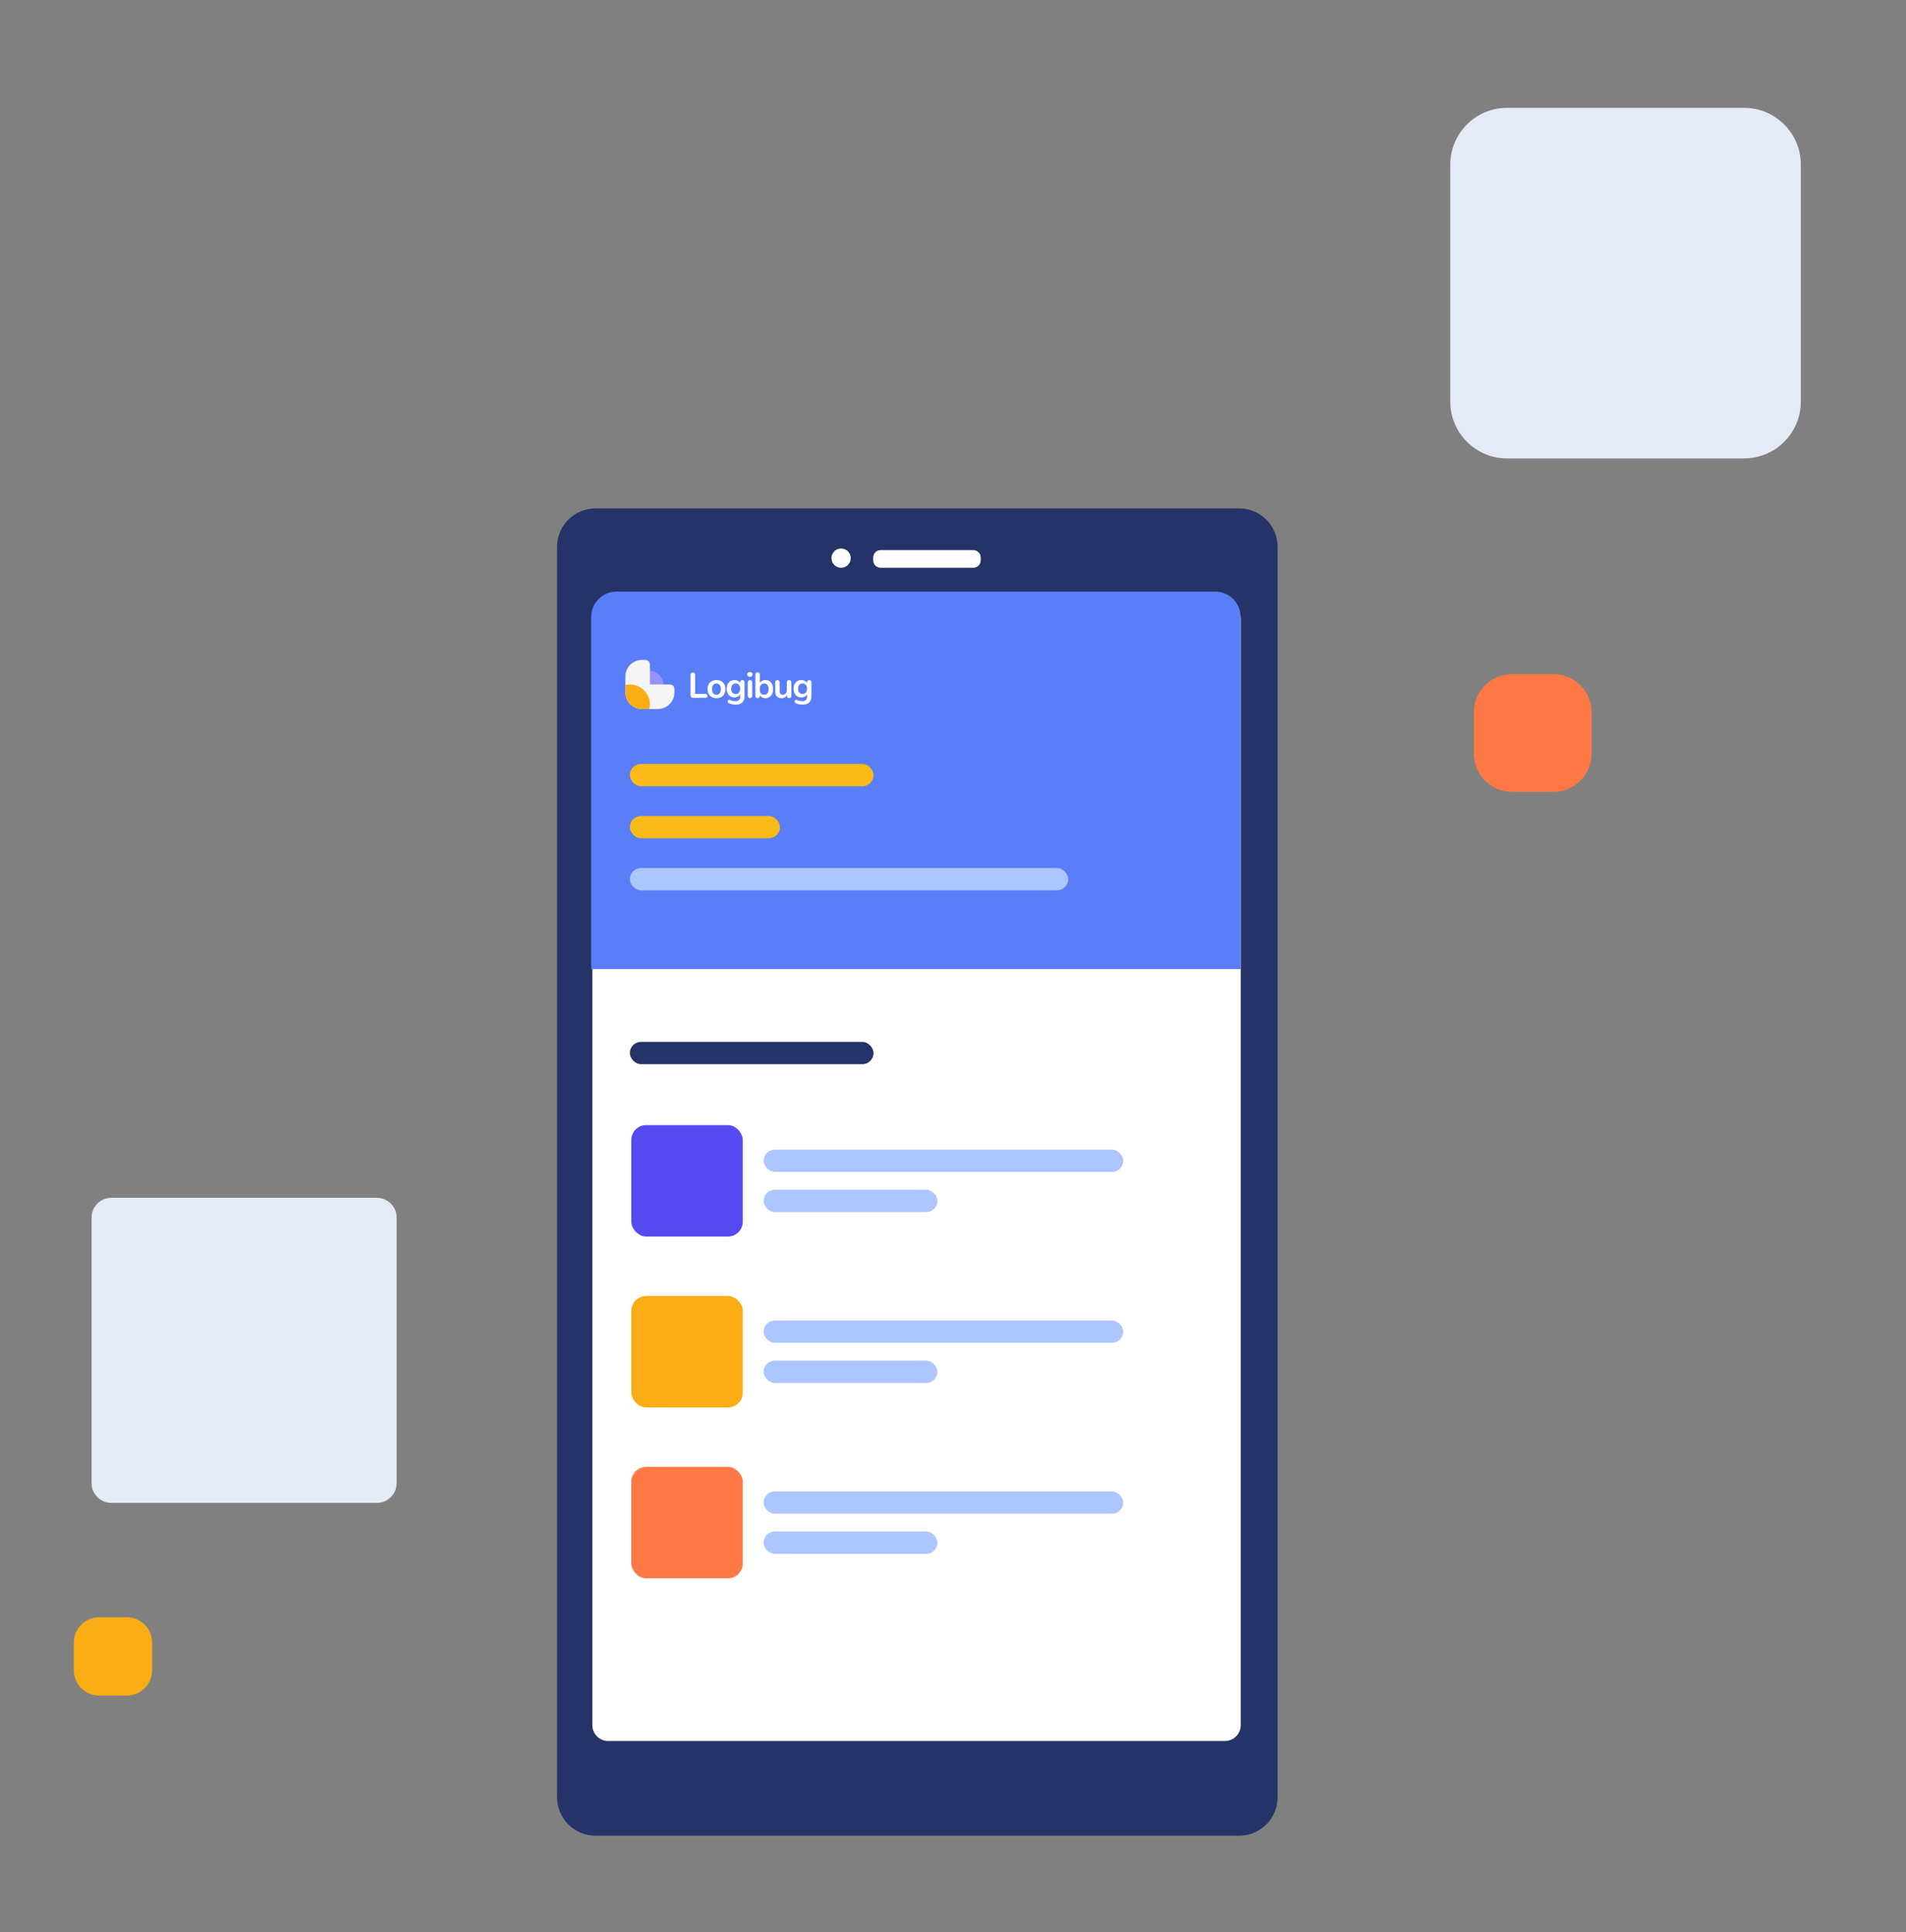<svg width="367" height="372" viewBox="0 0 367 372" fill="none" xmlns="http://www.w3.org/2000/svg">
<rect x="0" y="0" width="367" height="372" fill="#808080" stroke="none"/>
<path d="M238.591 97.885H114.672C110.576 97.885 107.256 101.205 107.256 105.301V346.031C107.256 350.127 110.576 353.447 114.672 353.447H238.591C242.687 353.447 246.007 350.127 246.007 346.031V105.301C246.007 101.205 242.687 97.885 238.591 97.885Z" fill="#253368"/>
<path d="M117.101 116.117H235.853C237.536 116.117 238.9 117.481 238.9 119.164V332.168C238.9 333.851 237.536 335.215 235.853 335.215H117.101C115.418 335.215 114.054 333.851 114.054 332.168V119.164C114.054 117.481 115.418 116.117 117.101 116.117Z" fill="white"/>
<path d="M161.953 109.319C162.977 109.319 163.807 108.489 163.807 107.464C163.807 106.44 162.977 105.61 161.953 105.61C160.929 105.61 160.099 106.44 160.099 107.464C160.099 108.489 160.929 109.319 161.953 109.319Z" fill="white"/>
<path d="M187.401 105.919H169.571C168.777 105.919 168.134 106.563 168.134 107.356V107.882C168.134 108.675 168.777 109.319 169.571 109.319H187.401C188.195 109.319 188.838 108.675 188.838 107.882V107.356C188.838 106.563 188.195 105.919 187.401 105.919Z" fill="white"/>
<path d="M113.837 118.772C113.837 116.086 116.015 113.908 118.701 113.908H234.013C236.699 113.908 238.877 116.086 238.877 118.772V186.586H113.837V118.772Z" fill="#597EF7"/>
<rect x="121.276" y="147.1" width="46.926" height="4.292" rx="2.146" fill="#FABB18"/>
<rect x="121.276" y="157.114" width="28.899" height="4.292" rx="2.146" fill="#FABB18"/>
<rect x="121.276" y="167.129" width="84.409" height="4.292" rx="2.146" fill="#ADC6FF"/>
<rect x="121.276" y="200.606" width="46.926" height="4.292" rx="2.146" fill="#253368"/>
<rect x="121.562" y="216.63" width="21.46" height="21.46" rx="2.861" fill="#554AF0"/>
<rect x="147.028" y="221.351" width="69.244" height="4.292" rx="2.146" fill="#ADC6FF"/>
<rect x="147.028" y="229.077" width="33.477" height="4.292" rx="2.146" fill="#ADC6FF"/>
<rect x="121.562" y="249.535" width="21.46" height="21.46" rx="2.861" fill="#FAAD14"/>
<rect x="147.028" y="254.256" width="69.244" height="4.292" rx="2.146" fill="#ADC6FF"/>
<rect x="147.028" y="261.982" width="33.477" height="4.292" rx="2.146" fill="#ADC6FF"/>
<rect x="121.562" y="282.44" width="21.46" height="21.46" rx="2.861" fill="#FF7946"/>
<rect x="147.028" y="287.162" width="69.244" height="4.292" rx="2.146" fill="#ADC6FF"/>
<rect x="147.028" y="294.887" width="33.477" height="4.292" rx="2.146" fill="#ADC6FF"/>
<path d="M124.833 129.095C126.477 129.095 127.809 130.427 127.809 132.071H124.833V129.095Z" fill="#9992F6"/>
<path fill-rule="evenodd" clip-rule="evenodd" d="M123.594 127.07C121.84 127.07 120.418 128.492 120.418 130.246V131.792V133.337C120.418 135.091 121.84 136.513 123.594 136.513H125.139H126.684C128.438 136.513 129.86 135.091 129.86 133.337V132.65C129.86 132.176 129.476 131.792 129.002 131.792H125.139V127.929C125.139 127.455 124.755 127.07 124.281 127.07H123.594Z" fill="#F5F5F5"/>
<path fill-rule="evenodd" clip-rule="evenodd" d="M125.04 136.513C125.105 136.232 125.139 135.94 125.139 135.64C125.139 133.515 123.416 131.792 121.291 131.792C120.991 131.792 120.698 131.826 120.418 131.891V133.337C120.418 135.091 121.84 136.513 123.594 136.513H125.04Z" fill="#FAAD14"/>
<path d="M133.41 134.36C133.268 134.36 133.158 134.321 133.081 134.244C133.003 134.161 132.964 134.049 132.964 133.907V129.948C132.964 129.802 133.001 129.692 133.074 129.619C133.152 129.541 133.261 129.502 133.403 129.502C133.545 129.502 133.652 129.541 133.726 129.619C133.803 129.692 133.842 129.802 133.842 129.948V133.612H135.832C135.956 133.612 136.05 133.644 136.114 133.708C136.182 133.772 136.217 133.864 136.217 133.983C136.217 134.102 136.182 134.196 136.114 134.264C136.05 134.328 135.956 134.36 135.832 134.36H133.41ZM137.957 134.429C137.609 134.429 137.308 134.358 137.051 134.216C136.795 134.074 136.596 133.873 136.454 133.612C136.312 133.347 136.242 133.036 136.242 132.679C136.242 132.409 136.28 132.169 136.358 131.959C136.441 131.744 136.557 131.561 136.708 131.41C136.859 131.254 137.04 131.137 137.25 131.06C137.461 130.977 137.696 130.936 137.957 130.936C138.305 130.936 138.607 131.007 138.863 131.149C139.119 131.291 139.318 131.492 139.46 131.753C139.602 132.013 139.673 132.322 139.673 132.679C139.673 132.949 139.631 133.191 139.549 133.407C139.471 133.622 139.357 133.807 139.206 133.962C139.055 134.113 138.874 134.23 138.664 134.312C138.453 134.39 138.218 134.429 137.957 134.429ZM137.957 133.777C138.126 133.777 138.275 133.736 138.403 133.654C138.531 133.571 138.63 133.45 138.698 133.29C138.771 133.125 138.808 132.922 138.808 132.679C138.808 132.313 138.73 132.041 138.575 131.863C138.419 131.68 138.213 131.588 137.957 131.588C137.788 131.588 137.639 131.629 137.511 131.712C137.383 131.789 137.282 131.911 137.209 132.075C137.141 132.235 137.106 132.437 137.106 132.679C137.106 133.041 137.184 133.315 137.34 133.503C137.495 133.686 137.701 133.777 137.957 133.777ZM141.671 135.664C141.424 135.664 141.184 135.641 140.95 135.596C140.721 135.55 140.513 135.479 140.326 135.383C140.239 135.337 140.179 135.282 140.147 135.218C140.12 135.154 140.111 135.088 140.12 135.019C140.134 134.955 140.161 134.898 140.202 134.848C140.248 134.797 140.303 134.763 140.367 134.745C140.431 134.726 140.497 134.735 140.566 134.772C140.767 134.873 140.957 134.937 141.135 134.964C141.318 134.996 141.474 135.012 141.602 135.012C141.909 135.012 142.137 134.937 142.288 134.786C142.444 134.639 142.522 134.42 142.522 134.127V133.509H142.583C142.515 133.743 142.371 133.93 142.151 134.072C141.936 134.209 141.691 134.278 141.417 134.278C141.115 134.278 140.852 134.209 140.628 134.072C140.404 133.93 140.23 133.734 140.106 133.482C139.983 133.23 139.921 132.938 139.921 132.604C139.921 132.352 139.955 132.126 140.024 131.924C140.097 131.718 140.198 131.542 140.326 131.396C140.458 131.25 140.616 131.137 140.799 131.06C140.987 130.977 141.193 130.936 141.417 130.936C141.7 130.936 141.948 131.007 142.158 131.149C142.373 131.286 142.513 131.469 142.577 131.698L142.508 131.869V131.382C142.508 131.24 142.545 131.133 142.618 131.06C142.695 130.986 142.801 130.95 142.933 130.95C143.071 130.95 143.176 130.986 143.249 131.06C143.322 131.133 143.359 131.24 143.359 131.382V134.024C143.359 134.569 143.215 134.978 142.927 135.252C142.638 135.527 142.22 135.664 141.671 135.664ZM141.65 133.626C141.829 133.626 141.982 133.585 142.11 133.503C142.238 133.42 142.336 133.304 142.405 133.153C142.478 132.997 142.515 132.814 142.515 132.604C142.515 132.288 142.437 132.041 142.281 131.863C142.126 131.68 141.915 131.588 141.65 131.588C141.472 131.588 141.318 131.629 141.19 131.712C141.062 131.794 140.962 131.911 140.888 132.062C140.82 132.212 140.786 132.393 140.786 132.604C140.786 132.919 140.863 133.169 141.019 133.352C141.174 133.535 141.385 133.626 141.65 133.626ZM144.399 134.408C144.261 134.408 144.156 134.367 144.083 134.285C144.01 134.203 143.973 134.088 143.973 133.942V131.423C143.973 131.272 144.01 131.158 144.083 131.08C144.156 130.998 144.261 130.957 144.399 130.957C144.536 130.957 144.641 130.998 144.714 131.08C144.792 131.158 144.831 131.272 144.831 131.423V133.942C144.831 134.088 144.794 134.203 144.721 134.285C144.648 134.367 144.54 134.408 144.399 134.408ZM144.399 130.319C144.238 130.319 144.113 130.28 144.021 130.202C143.934 130.12 143.891 130.007 143.891 129.866C143.891 129.719 143.934 129.607 144.021 129.529C144.113 129.452 144.238 129.413 144.399 129.413C144.563 129.413 144.689 129.452 144.776 129.529C144.863 129.607 144.906 129.719 144.906 129.866C144.906 130.007 144.863 130.12 144.776 130.202C144.689 130.28 144.563 130.319 144.399 130.319ZM147.383 134.429C147.099 134.429 146.85 134.358 146.635 134.216C146.424 134.074 146.285 133.885 146.216 133.647L146.292 133.475V133.976C146.292 134.118 146.255 134.228 146.182 134.305C146.109 134.379 146.006 134.415 145.873 134.415C145.736 134.415 145.631 134.379 145.557 134.305C145.484 134.228 145.448 134.118 145.448 133.976V129.9C145.448 129.758 145.484 129.651 145.557 129.577C145.631 129.504 145.736 129.468 145.873 129.468C146.01 129.468 146.116 129.504 146.189 129.577C146.267 129.651 146.305 129.758 146.305 129.9V131.684H146.223C146.296 131.46 146.438 131.279 146.649 131.142C146.859 131.005 147.104 130.936 147.383 130.936C147.68 130.936 147.939 131.007 148.158 131.149C148.378 131.291 148.549 131.492 148.673 131.753C148.796 132.009 148.858 132.318 148.858 132.679C148.858 133.036 148.796 133.347 148.673 133.612C148.549 133.873 148.376 134.074 148.151 134.216C147.932 134.358 147.676 134.429 147.383 134.429ZM147.143 133.777C147.312 133.777 147.461 133.736 147.589 133.654C147.717 133.571 147.815 133.45 147.884 133.29C147.957 133.125 147.994 132.922 147.994 132.679C147.994 132.313 147.916 132.041 147.76 131.863C147.605 131.68 147.399 131.588 147.143 131.588C146.973 131.588 146.825 131.629 146.697 131.712C146.568 131.789 146.468 131.911 146.395 132.075C146.326 132.235 146.292 132.437 146.292 132.679C146.292 133.041 146.369 133.315 146.525 133.503C146.681 133.686 146.886 133.777 147.143 133.777ZM150.502 134.429C150.223 134.429 149.992 134.379 149.809 134.278C149.626 134.173 149.489 134.017 149.398 133.811C149.311 133.606 149.267 133.349 149.267 133.043V131.382C149.267 131.236 149.304 131.128 149.377 131.06C149.45 130.986 149.555 130.95 149.693 130.95C149.83 130.95 149.935 130.986 150.008 131.06C150.086 131.128 150.125 131.236 150.125 131.382V133.057C150.125 133.294 150.173 133.471 150.269 133.585C150.365 133.699 150.518 133.756 150.729 133.756C150.958 133.756 151.145 133.679 151.292 133.523C151.438 133.363 151.511 133.153 151.511 132.892V131.382C151.511 131.236 151.548 131.128 151.621 131.06C151.694 130.986 151.799 130.95 151.937 130.95C152.074 130.95 152.179 130.986 152.252 131.06C152.33 131.128 152.369 131.236 152.369 131.382V133.976C152.369 134.269 152.229 134.415 151.95 134.415C151.818 134.415 151.715 134.379 151.642 134.305C151.568 134.228 151.532 134.118 151.532 133.976V133.455L151.628 133.66C151.532 133.907 151.385 134.097 151.189 134.23C150.996 134.363 150.768 134.429 150.502 134.429ZM154.552 135.664C154.305 135.664 154.065 135.641 153.831 135.596C153.603 135.55 153.394 135.479 153.207 135.383C153.12 135.337 153.06 135.282 153.028 135.218C153.001 135.154 152.992 135.088 153.001 135.019C153.015 134.955 153.042 134.898 153.083 134.848C153.129 134.797 153.184 134.763 153.248 134.745C153.312 134.726 153.378 134.735 153.447 134.772C153.648 134.873 153.838 134.937 154.017 134.964C154.2 134.996 154.355 135.012 154.483 135.012C154.79 135.012 155.018 134.937 155.169 134.786C155.325 134.639 155.403 134.42 155.403 134.127V133.509H155.464C155.396 133.743 155.252 133.93 155.032 134.072C154.817 134.209 154.572 134.278 154.298 134.278C153.996 134.278 153.733 134.209 153.509 134.072C153.285 133.93 153.111 133.734 152.987 133.482C152.864 133.23 152.802 132.938 152.802 132.604C152.802 132.352 152.836 132.126 152.905 131.924C152.978 131.718 153.079 131.542 153.207 131.396C153.339 131.25 153.497 131.137 153.68 131.06C153.868 130.977 154.074 130.936 154.298 130.936C154.582 130.936 154.829 131.007 155.039 131.149C155.254 131.286 155.394 131.469 155.458 131.698L155.389 131.869V131.382C155.389 131.24 155.426 131.133 155.499 131.06C155.577 130.986 155.682 130.95 155.814 130.95C155.952 130.95 156.057 130.986 156.13 131.06C156.203 131.133 156.24 131.24 156.24 131.382V134.024C156.24 134.569 156.096 134.978 155.808 135.252C155.519 135.527 155.101 135.664 154.552 135.664ZM154.531 133.626C154.71 133.626 154.863 133.585 154.991 133.503C155.119 133.42 155.217 133.304 155.286 133.153C155.359 132.997 155.396 132.814 155.396 132.604C155.396 132.288 155.318 132.041 155.163 131.863C155.007 131.68 154.797 131.588 154.531 131.588C154.353 131.588 154.2 131.629 154.071 131.712C153.943 131.794 153.843 131.911 153.769 132.062C153.701 132.212 153.667 132.393 153.667 132.604C153.667 132.919 153.744 133.169 153.9 133.352C154.055 133.535 154.266 133.626 154.531 133.626Z" fill="white"/>
<path d="M72.548 230.625H21.452C19.338 230.625 17.625 232.338 17.625 234.452L17.625 285.548C17.625 287.662 19.338 289.375 21.452 289.375H72.548C74.662 289.375 76.375 287.662 76.375 285.548V234.452C76.375 232.338 74.662 230.625 72.548 230.625Z" fill="#E4EBF7"/>
<path d="M24.41 311.391H19.103C16.403 311.391 14.215 313.579 14.215 316.279L14.215 321.587C14.215 324.286 16.403 326.475 19.103 326.475H24.41C27.11 326.475 29.298 324.286 29.298 321.587V316.279C29.298 313.579 27.11 311.391 24.41 311.391Z" fill="#FAAD14"/>
<path d="M335.813 20.765H290.187C284.146 20.765 279.25 25.661 279.25 31.702L279.25 77.328C279.25 83.368 284.146 88.265 290.187 88.265H335.813C341.853 88.265 346.75 83.368 346.75 77.328V31.702C346.75 25.661 341.853 20.765 335.813 20.765Z" fill="#E4EBF7"/>
<path d="M299.116 129.798H291.142C287.086 129.798 283.798 133.086 283.798 137.142L283.798 145.116C283.798 149.172 287.086 152.459 291.142 152.459H299.116C303.171 152.459 306.459 149.172 306.459 145.116V137.142C306.459 133.086 303.171 129.798 299.116 129.798Z" fill="#FF7946"/>
</svg>
